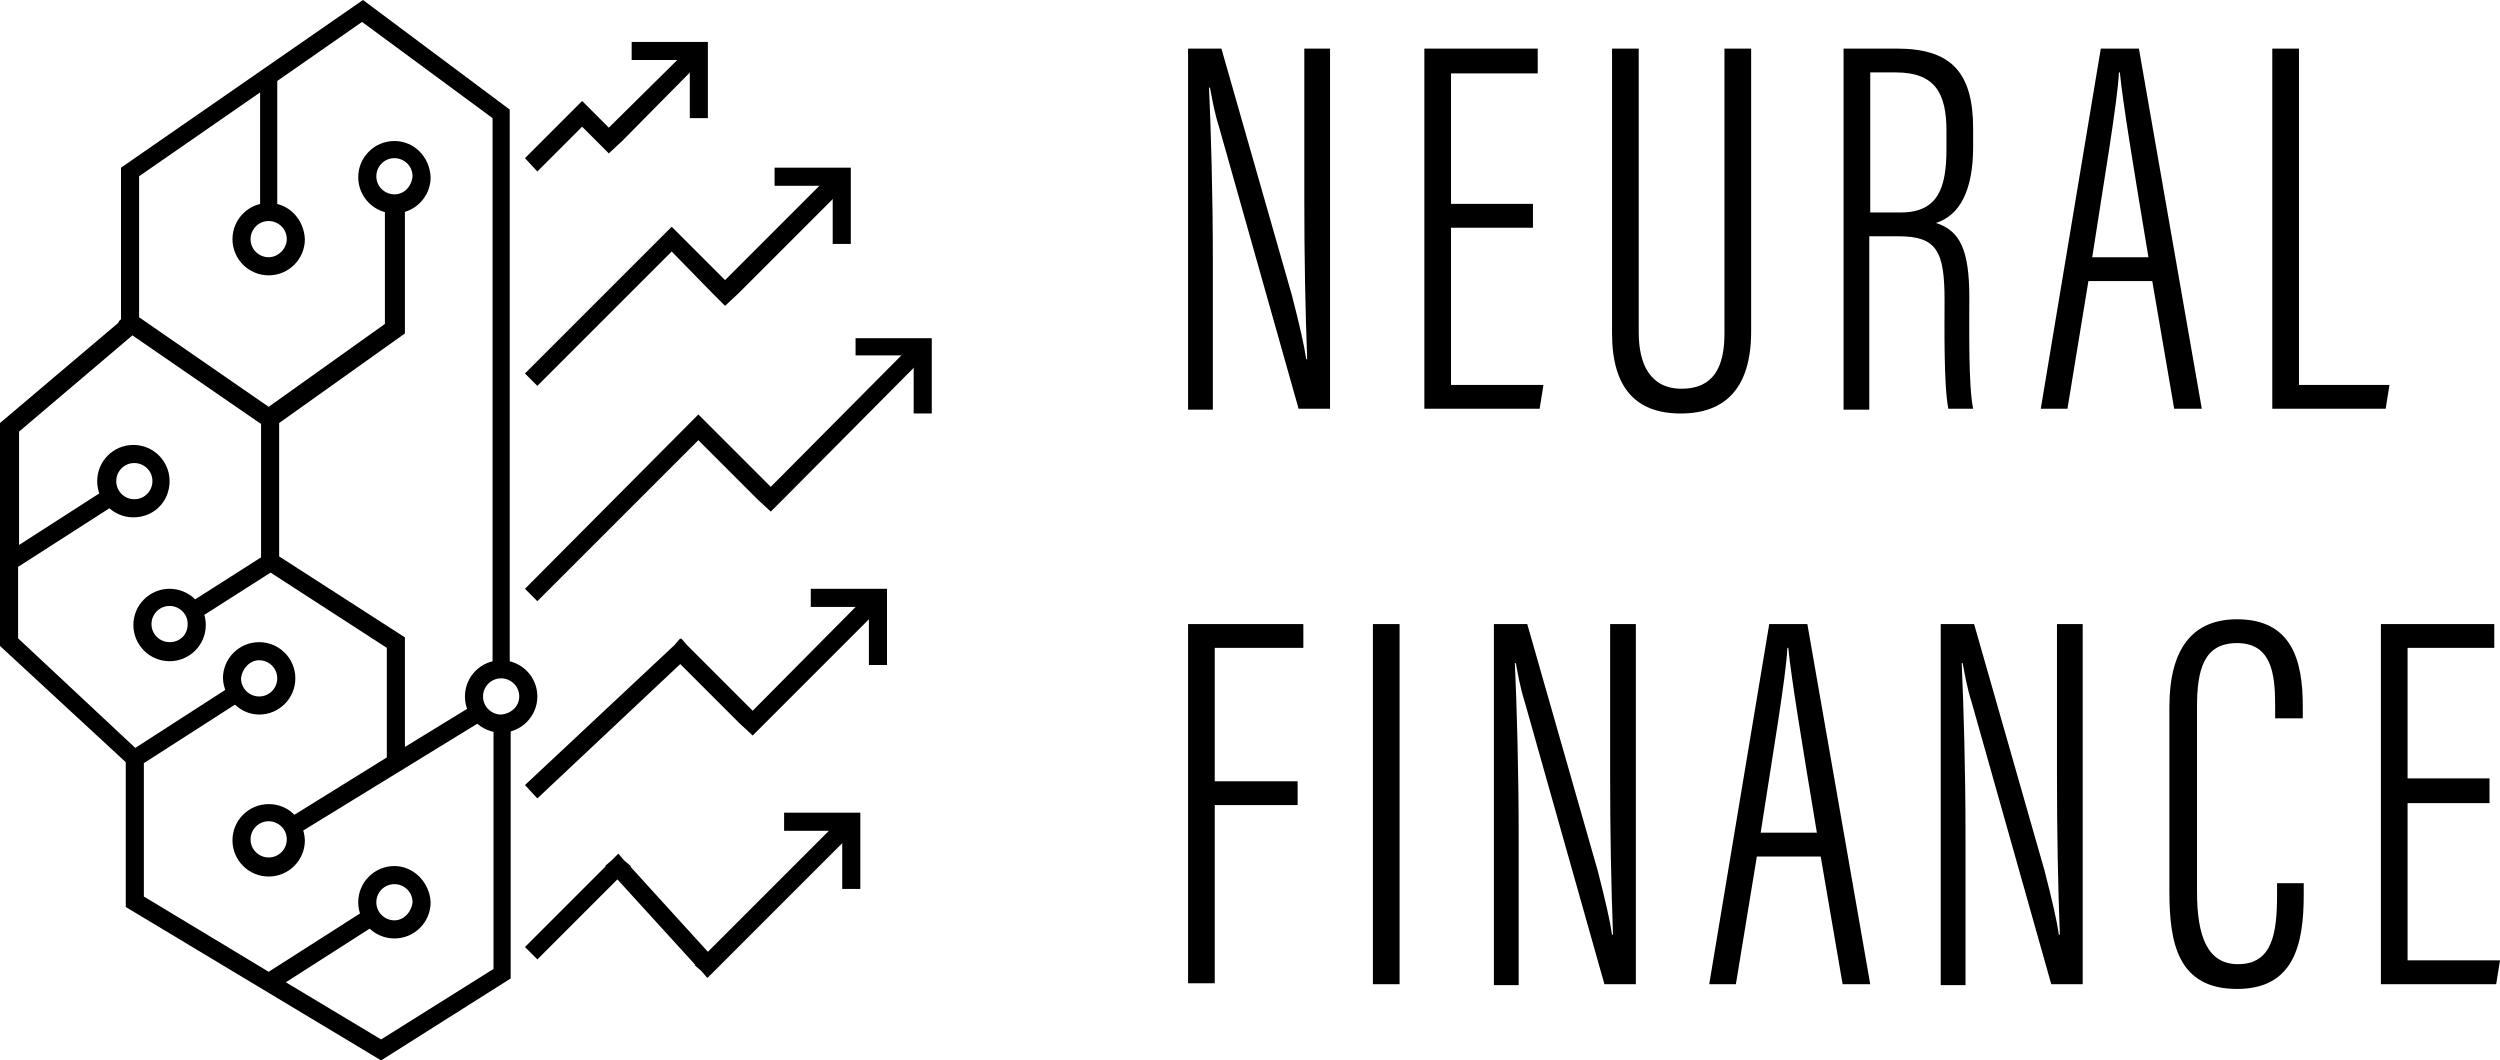 <?xml version="1.0" encoding="UTF-8" standalone="no"?>
<svg
   xmlns:dc="http://purl.org/dc/elements/1.1/"
   xmlns:cc="http://creativecommons.org/ns#"
   xmlns:rdf="http://www.w3.org/1999/02/22-rdf-syntax-ns#"
   xmlns:svg="http://www.w3.org/2000/svg"
   xmlns="http://www.w3.org/2000/svg"
   height="111.3"
   width="262.4"
   version="1.1"
   id="svg3336"
   viewBox="0 0 262.4 111.3">
  <defs
     id="defs3346" />
  <g
     transform="translate(-37.5,-14.3)"
     id="g3338">
    <path
       id="path3340"
       d="m 50.2,31.9 0,15.9 -0.2,0.2 -0.1,0.2 -12.4,10.5 0,23.4 13.2,12.2 0,15.2 26.8,16.1 13.6,-8.6 0,-27.4 -0.5,0.1 -0.8,0 -0.5,-0.1 0,26.4 -11.8,7.4 -10,-6 10,-6.4 -0.4,-0.4 c -0.2,-0.2 -0.3,-0.4 -0.4,-0.7 l -0.2,-0.5 -10.8,6.9 -13.1,-7.9 0,-14 10.9,-7 -0.5,-0.3 c -0.2,-0.2 -0.3,-0.4 -0.4,-0.7 l -0.2,-0.5 -10.7,6.9 -12.3,-11.5 0,-7.5 10.9,-7 -0.4,-0.4 C 49.7,66.2 49.6,66 49.5,65.7 l -0.2,-0.5 -9.8,6.3 0,-11.9 11.9,-10.1 13.5,9.3 0,14 -8,5.1 0.4,0.4 c 0.2,0.2 0.3,0.4 0.4,0.7 l 0.2,0.5 8,-5.1 12.2,7.9 0,11.5 -10.8,6.7 0.4,0.4 c 0.2,0.2 0.3,0.4 0.4,0.7 l 0.2,0.5 L 89,89.4 88.6,89 c -0.2,-0.2 -0.3,-0.4 -0.4,-0.7 l -0.2,-0.5 -8,4.9 0,-11.5 -13.2,-8.5 0,-14 13.2,-9.4 0,-14.3 -0.5,0.1 -0.8,0 -0.8,-0.1 0,13.3 -12.2,8.7 -13.6,-9.4 0,-14.8 12.7,-8.8 0,13.1 0.5,-0.1 0.8,0 0.5,0.1 0,-14.3 8.9,-6.2 13.7,10.1 0,58.4 0.5,-0.1 0.8,0 L 91,85.1 91,25.8 75.6,14.3 50.2,31.9 Z m 57.8,8.8 4.3,4.4 1.3,1.3 1.4,-1.3 11.3,-11.3 -1.4,-1.4 -11.3,11.3 -5.6,-5.6 -15.4,15.4 1.3,1.3 z m -9.4,-13.1 1.5,1.5 1.3,1.3 1.4,-1.3 8.4,-8.5 -1.3,-1.3 -8.5,8.4 -2.8,-2.8 -6,6 1.3,1.4 z m 12.2,32.9 6.2,6.2 1.4,1.3 1.3,-1.3 15,-15.1 -1.3,-1.3 -15,15.1 -7.6,-7.6 -18.2,18.3 1.3,1.3 z m 15.1,39.6 -14.1,14.1 -8.1,-8.9 0,-0.1 -0.7,-0.6 -0.6,-0.7 -0.7,0.7 -0.7,0.6 0.1,0 -8.5,8.5 1.3,1.3 8.4,-8.4 8.2,9 -0.1,0 0.7,0.6 0.6,0.7 0.1,0 0.6,-0.6 0.7,-0.7 14.1,-14.1 z m -9.4,-11.2 -6.9,-6.9 -0.6,-0.7 0,0.1 -0.1,-0.1 -0.6,0.7 -15.7,14.7 1.3,1.4 15,-14.1 6.2,6.2 1.4,1.3 1.3,-1.3 L 130,78 128.7,76.6 Z" />
    <path
       id="path3342"
       d="m 65.7,35.6 c -2.1,0 -3.8,1.7 -3.8,3.8 0,2.1 1.7,3.8 3.8,3.8 2.1,0 3.8,-1.7 3.8,-3.8 -0.1,-2.1 -1.7,-3.8 -3.8,-3.8 z m 0,5.7 c -1,0 -1.9,-0.8 -1.9,-1.9 0,-1 0.8,-1.9 1.9,-1.9 1,0 1.9,0.8 1.9,1.9 0,1 -0.9,1.9 -1.9,1.9 z M 78.9,29.1 c -2.1,0 -3.8,1.7 -3.8,3.8 0,2.1 1.7,3.8 3.8,3.8 2.1,0 3.8,-1.7 3.8,-3.8 -0.1,-2.2 -1.8,-3.8 -3.8,-3.8 z m 0,5.6 c -1,0 -1.9,-0.8 -1.9,-1.9 0,-1 0.8,-1.9 1.9,-1.9 1,0 1.9,0.8 1.9,1.9 -0.1,1.1 -0.9,1.9 -1.9,1.9 z m 11.2,48.9 c -2.1,0 -3.8,1.7 -3.8,3.8 0,2.1 1.7,3.8 3.8,3.8 2.1,0 3.8,-1.7 3.8,-3.8 0,-2.1 -1.7,-3.8 -3.8,-3.8 z m 0,5.7 c -1,0 -1.9,-0.8 -1.9,-1.9 0,-1 0.8,-1.9 1.9,-1.9 1,0 1.9,0.8 1.9,1.9 0,1 -0.8,1.8 -1.9,1.9 z M 55.3,64.8 c 0,-2.1 -1.7,-3.8 -3.8,-3.8 -2.1,0 -3.8,1.7 -3.8,3.8 0,2.1 1.7,3.8 3.8,3.8 2.2,0 3.8,-1.7 3.8,-3.8 z m -5.6,0 c 0,-1 0.8,-1.9 1.9,-1.9 1,0 1.9,0.8 1.9,1.9 0,1 -0.8,1.9 -1.9,1.9 -1.1,0 -1.9,-0.9 -1.9,-1.9 z m 15,24.5 c 2.1,0 3.8,-1.7 3.8,-3.8 0,-2.1 -1.7,-3.8 -3.8,-3.8 -2.1,0 -3.8,1.7 -3.8,3.8 0.1,2.1 1.8,3.8 3.8,3.8 z m 0,-5.7 c 1,0 1.9,0.8 1.9,1.9 0,1 -0.8,1.9 -1.9,1.9 -1,0 -1.9,-0.8 -1.9,-1.9 0.1,-1 0.9,-1.9 1.9,-1.9 z m 1,15.1 c -2.1,0 -3.8,1.7 -3.8,3.8 0,2.1 1.7,3.8 3.8,3.8 2.1,0 3.8,-1.7 3.8,-3.8 -0.1,-2.2 -1.7,-3.8 -3.8,-3.8 z m 0,5.6 c -1,0 -1.9,-0.8 -1.9,-1.9 0,-1 0.8,-1.9 1.9,-1.9 1,0 1.9,0.8 1.9,1.9 0,1.1 -0.9,1.9 -1.9,1.9 z m 13.2,0.9 c -2.1,0 -3.8,1.7 -3.8,3.8 0,2.1 1.7,3.8 3.8,3.8 2.1,0 3.8,-1.7 3.8,-3.8 -0.1,-2.1 -1.8,-3.8 -3.8,-3.8 z m 0,5.7 c -1,0 -1.9,-0.8 -1.9,-1.9 0,-1 0.8,-1.9 1.9,-1.9 1,0 1.9,0.8 1.9,1.9 -0.1,1 -0.9,1.9 -1.9,1.9 z M 55.3,76.1 c -2.1,0 -3.8,1.7 -3.8,3.8 0,2.1 1.7,3.8 3.8,3.8 2.1,0 3.8,-1.7 3.8,-3.8 0,-2.1 -1.7,-3.8 -3.8,-3.8 z m 0,5.6 c -1,0 -1.9,-0.8 -1.9,-1.9 0,-1 0.8,-1.9 1.9,-1.9 1,0 1.9,0.8 1.9,1.9 0,1.1 -0.8,1.9 -1.9,1.9 z m 64.5,19.8 6.1,0 0,6.1 1.9,0 0,-8 -8,0 z m 2.8,-23.5 6.1,0 0,6.1 1.9,0 0,-8 -8,0 z m 4.7,-28.2 0,1.8 6.1,0 0,6.1 1.9,0 0,-7.9 z m -2.4,-9.9 1.9,0 0,-8 -8,0 0,1.9 6.1,0 z m -21.1,-19.3 6.1,0 0,6.1 1.9,0 0,-8 -8,0 z m 58.4,36.6 0,-37.8 3.5,0 7.4,25.9 c 0.8,3.1 1.3,5.3 1.5,6.7 l 0.1,0 c -0.2,-5.4 -0.3,-10.7 -0.3,-16.8 l 0,-15.8 2.7,0 0,37.8 -3.3,0 -8.3,-29.4 c -0.6,-1.9 -0.8,-3.3 -1,-4.3 l -0.1,0 c 0.2,4.5 0.4,11.2 0.4,18.1 l 0,15.7 -2.6,0 z m 36.2,-19 -8.6,0 0,16.5 9.7,0 -0.4,2.5 -12.1,0 0,-37.8 11.9,0 0,2.6 -9.1,0 0,13.7 8.6,0 0,2.5 z m 11.1,-18.8 0,29.8 c 0,3.3 1.2,5.9 4.5,5.9 3.3,0 4.5,-2.2 4.5,-5.8 l 0,-29.9 2.8,0 0,29.7 c 0,5.8 -2.6,8.6 -7.4,8.6 -4.7,0 -7.2,-2.7 -7.2,-8.4 l 0,-29.9 2.8,0 z m 21.5,0 5.6,0 c 5.7,0 8,2.5 8,8.4 l 0,1.9 c 0,4.6 -1.4,7.2 -3.9,8 2.5,0.8 3.5,2.8 3.5,7.8 0,3.3 -0.1,9.3 0.4,11.7 l -2.6,0 c -0.5,-2.4 -0.4,-8.9 -0.4,-11.4 0,-5.1 -0.8,-6.7 -4.8,-6.7 l -3.1,0 0,18.2 -2.7,0 0,-37.9 z m 2.7,17.2 3.3,0 c 4,0 4.8,-2.7 4.8,-6.7 l 0,-1.9 c 0,-3.9 -1.2,-6.1 -5.3,-6.1 l -2.7,0 0,14.7 z m 23,7.2 -2.2,13.4 -2.8,0 6.3,-37.8 4,0 6.6,37.8 -2.9,0 -2.3,-13.4 -6.7,0 z M 263,41.3 C 261.4,31.7 260.3,25 260,21.9 l -0.1,0 c -0.1,2.8 -1.6,11.6 -2.8,19.4 l 5.9,0 z m 13,-21.9 2.8,0 0,35.3 9.5,0 -0.4,2.5 -11.9,0 0,-37.8 z m -113.8,60.4 12.1,0 0,2.5 -9.3,0 0,14 8.7,0 0,2.5 -8.7,0 0,18.7 -2.8,0 0,-37.7 z m 22.2,0 0,37.8 -2.8,0 0,-37.8 2.8,0 z m 9.9,37.8 0,-37.8 3.5,0 7.4,25.9 c 0.8,3.1 1.3,5.3 1.5,6.7 l 0.1,0 c -0.2,-5.4 -0.3,-10.7 -0.3,-16.8 l 0,-15.8 2.7,0 0,37.8 -3.3,0 -8.3,-29.4 c -0.6,-1.9 -0.8,-3.3 -1,-4.3 l -0.1,0 c 0.2,4.5 0.4,11.2 0.4,18.1 l 0,15.7 -2.6,0 z m 27.6,-13.4 -2.2,13.4 -2.8,0 6.3,-37.8 4,0 6.6,37.8 -2.9,0 -2.3,-13.4 -6.7,0 z m 6.3,-2.5 c -1.6,-9.6 -2.7,-16.3 -3,-19.4 l -0.1,0 c -0.1,2.8 -1.6,11.6 -2.8,19.4 l 5.9,0 z m 13,15.9 0,-37.8 3.5,0 7.4,25.9 c 0.8,3.1 1.3,5.3 1.5,6.7 l 0.1,0 c -0.2,-5.4 -0.3,-10.7 -0.3,-16.8 l 0,-15.8 2.7,0 0,37.8 -3.3,0 -8.3,-29.4 c -0.6,-1.9 -0.8,-3.3 -1,-4.3 l -0.1,0 c 0.2,4.5 0.4,11.2 0.4,18.1 l 0,15.7 -2.6,0 z m 38.1,-10.5 0,1.1 c 0,5.2 -1,9.9 -7,9.9 -6.2,0 -7.1,-4.8 -7.1,-10.2 l 0,-19.4 c 0,-6.2 2.5,-9.2 7.1,-9.2 5.8,0 6.9,4.4 6.9,9.1 l 0,1.3 -2.9,0 0,-1.4 c 0,-3.3 -0.4,-6.5 -4,-6.5 -3.5,0 -4.2,2.8 -4.2,6.7 l 0,19.4 c 0,4.7 1.1,7.6 4.3,7.6 3.6,0 4.1,-3.2 4.1,-7.3 l 0,-1.2 2.8,0 z m 19.5,-8.5 -8.6,0 0,16.5 9.7,0 -0.4,2.5 -12.1,0 0,-37.8 11.9,0 0,2.5 -9.1,0 0,13.7 8.6,0 0,2.6 z" />
  </g>
</svg>
